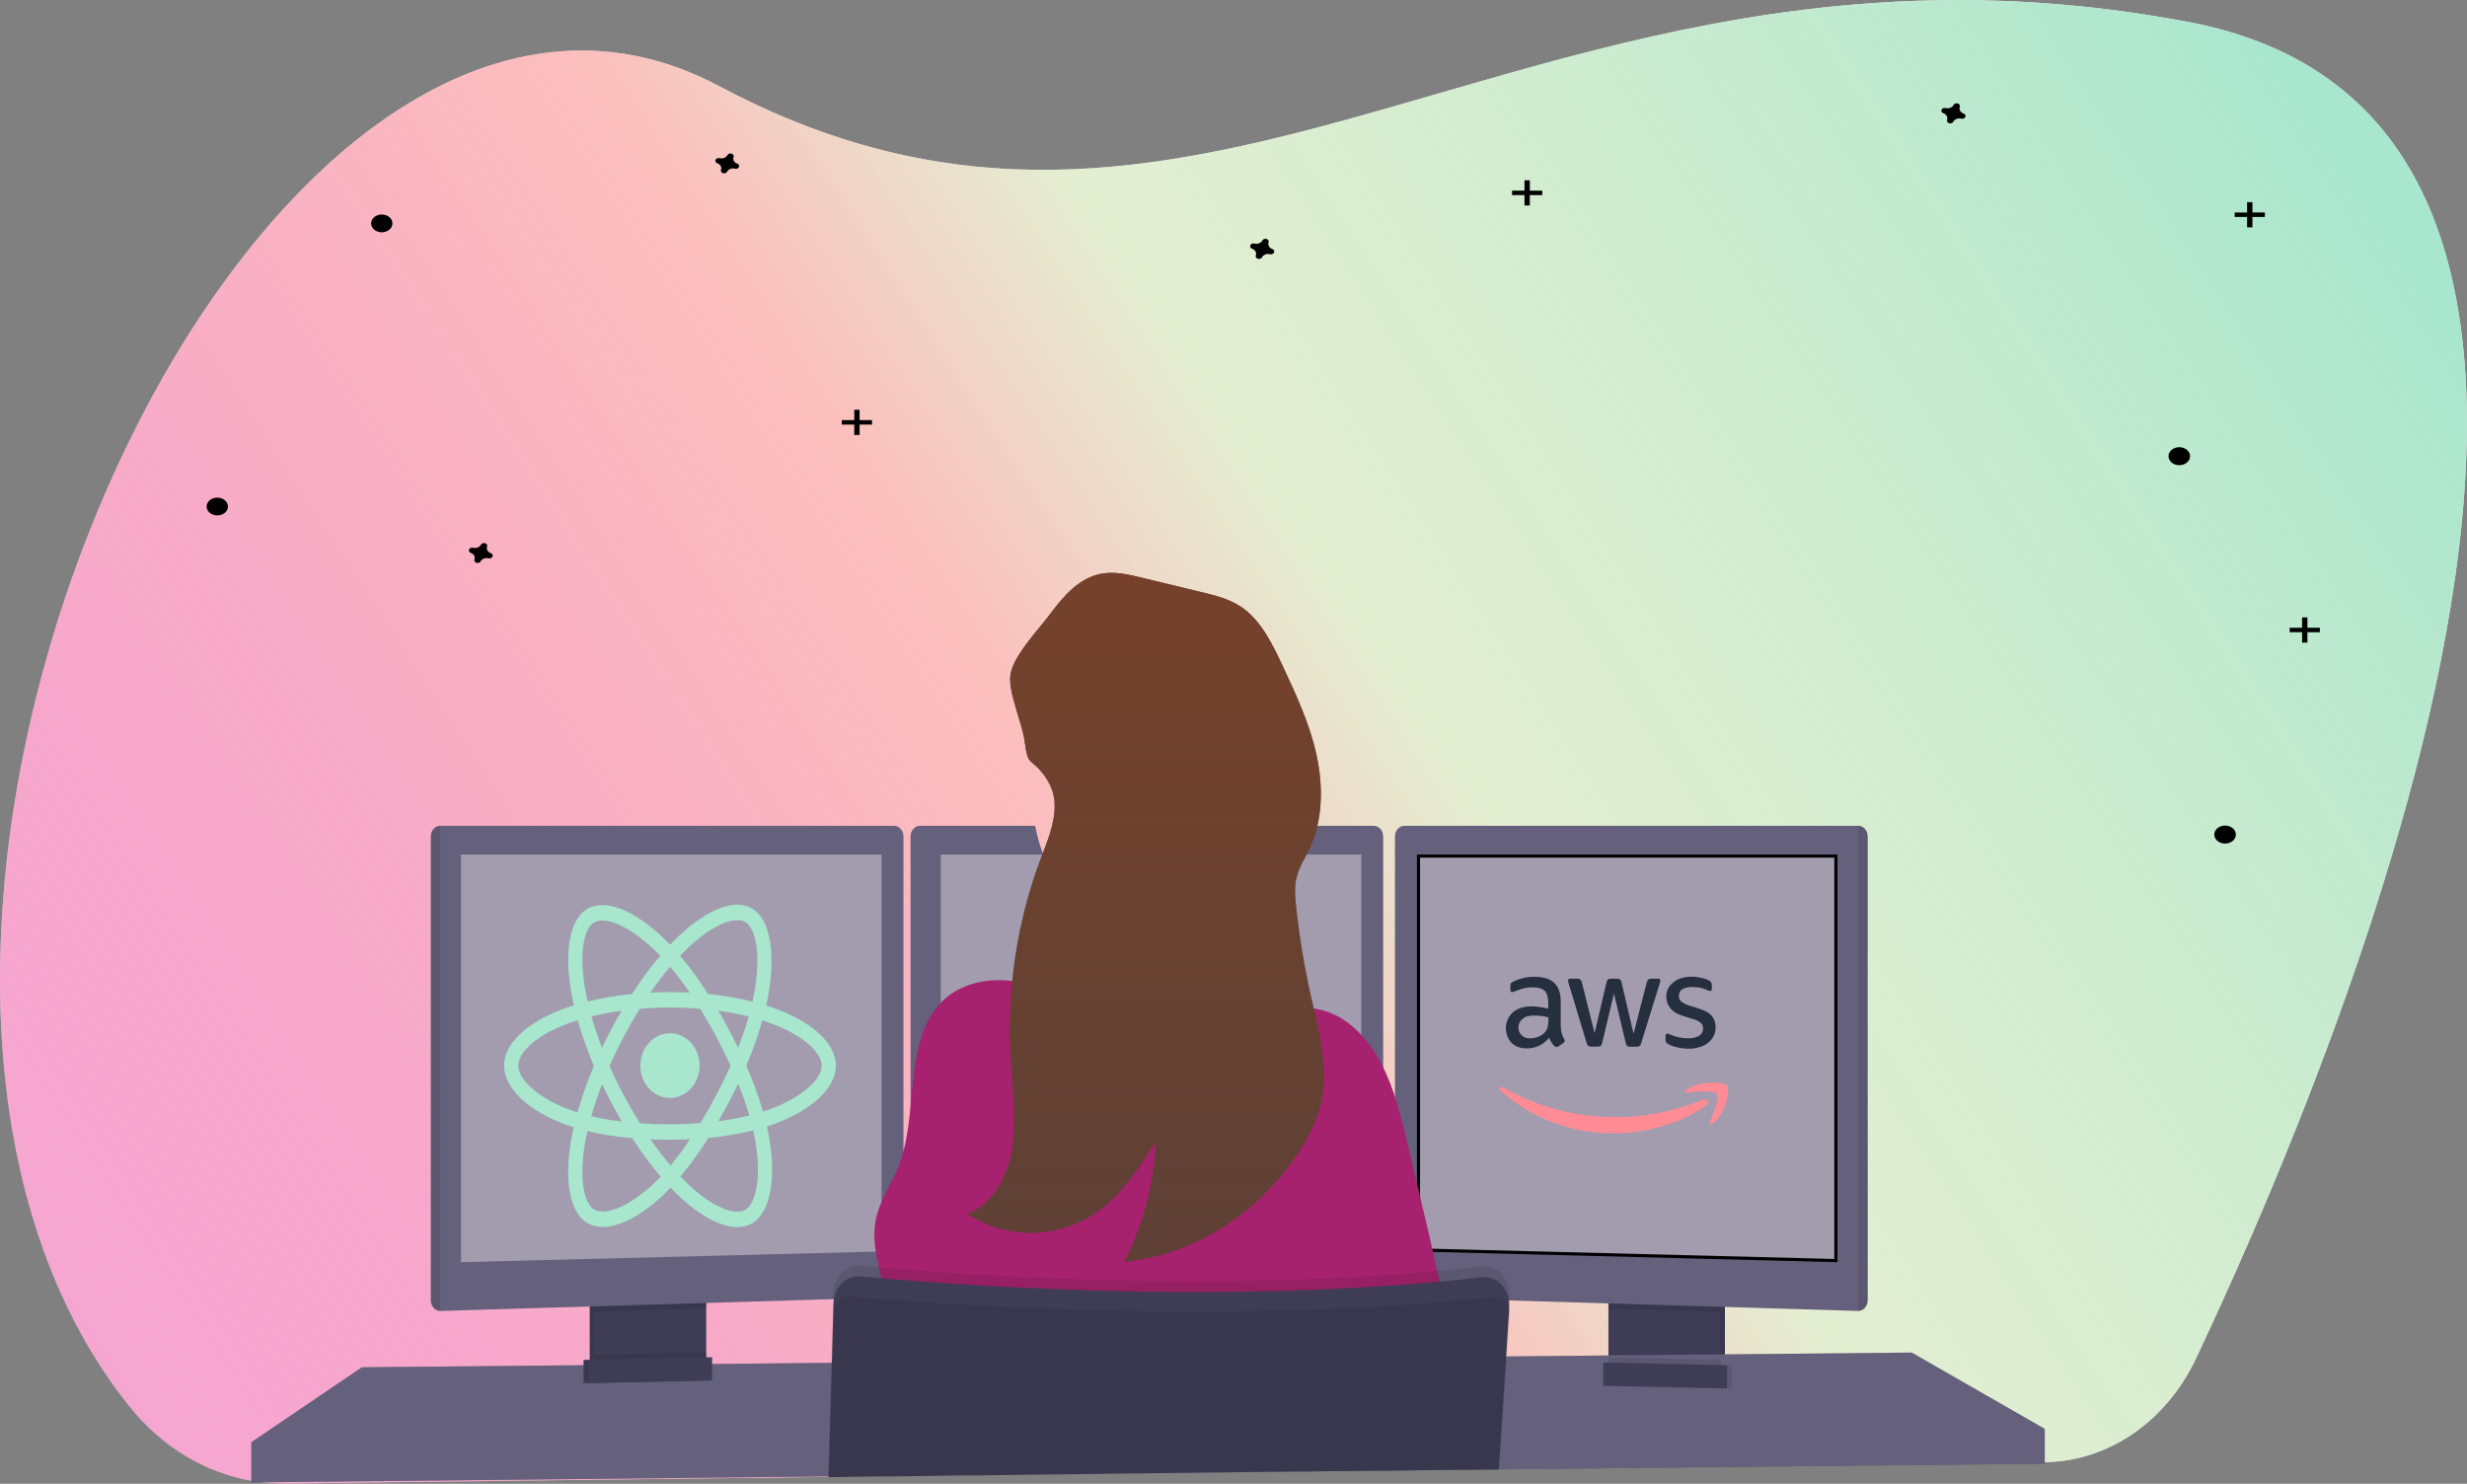<svg width="788" height="474" viewBox="0 0 788 474" fill="none" xmlns="http://www.w3.org/2000/svg">
<rect x="0" y="0" width="788" height="474" fill="#808080" stroke="none"/>
<g id="Frame">
<g clip-path="url(#clip0)">
<g id="Blob">
<path d="M727.583 374.816C726.705 376.955 725.83 379.064 724.957 381.146C723.595 384.379 722.25 387.549 720.923 390.657C720.333 392.034 719.743 393.386 719.168 394.737C712.66 409.765 706.583 423.057 701.422 433.988C696.739 443.893 689.786 452.192 681.291 458.016C672.795 463.839 663.071 466.973 653.135 467.09L538.377 468.501H537.166L527.329 468.621L518.914 468.723L493.109 469.04H492.065L478.928 469.202H478.527L397.557 470.195L325.281 471.05L316.874 471.153L264.659 471.794H264.599L230.735 472.205H230.372L123.294 473.513L91.262 473.907C88.534 473.942 85.808 473.788 83.097 473.445V473.445C82.174 473.325 81.25 473.188 80.335 473.026C65.395 470.419 51.697 462.106 41.522 449.47C27.742 432.338 17.715 412.348 10.98 390.657C10.007 387.527 9.099 384.356 8.256 381.146C-15.059 292.063 13.364 177.132 64.519 100.22C66.663 97.004 68.843 93.868 71.057 90.811L71.11 90.743C86.843 68.915 104.482 50.679 123.272 37.712C156.568 14.695 193.459 8.212 229.744 27.534C260.444 43.888 289.109 51.577 316.897 53.664C319.704 53.87 322.512 54.024 325.304 54.118C389.044 56.384 448.78 30.425 518.929 13.669C521.721 13.002 524.521 12.343 527.344 11.719C577.387 0.463 632.9 -5.473 698.918 7.006C705.776 8.272 712.544 10.102 719.168 12.48C722.079 13.541 724.884 14.681 727.583 15.901C759.093 30.391 776.278 57.163 783.581 90.709C784.272 93.822 784.87 96.99 785.374 100.212C798.322 180.904 760.402 295.364 727.583 374.816Z" fill="#F2F2F2"/>
<path d="M727.583 374.816C726.705 376.955 725.83 379.064 724.957 381.146C723.595 384.379 722.25 387.549 720.923 390.657C720.333 392.034 719.743 393.386 719.168 394.737C712.66 409.765 706.583 423.057 701.422 433.988C696.739 443.893 689.786 452.192 681.291 458.016C672.795 463.839 663.071 466.973 653.135 467.09L538.377 468.501H537.166L527.329 468.621L518.914 468.723L493.109 469.04H492.065L478.928 469.202H478.527L397.557 470.195L325.281 471.05L316.874 471.153L264.659 471.794H264.599L230.735 472.205H230.372L123.294 473.513L91.262 473.907C88.534 473.942 85.808 473.788 83.097 473.445V473.445C82.174 473.325 81.25 473.188 80.335 473.026C65.395 470.419 51.697 462.106 41.522 449.47C27.742 432.338 17.715 412.348 10.98 390.657C10.007 387.527 9.099 384.356 8.256 381.146C-15.059 292.063 13.364 177.132 64.519 100.22C66.663 97.004 68.843 93.868 71.057 90.811L71.11 90.743C86.843 68.915 104.482 50.679 123.272 37.712C156.568 14.695 193.459 8.212 229.744 27.534C260.444 43.888 289.109 51.577 316.897 53.664C319.704 53.87 322.512 54.024 325.304 54.118C389.044 56.384 448.78 30.425 518.929 13.669C521.721 13.002 524.521 12.343 527.344 11.719C577.387 0.463 632.9 -5.473 698.918 7.006C705.776 8.272 712.544 10.102 719.168 12.48C722.079 13.541 724.884 14.681 727.583 15.901C759.093 30.391 776.278 57.163 783.581 90.709C784.272 93.822 784.87 96.99 785.374 100.212C798.322 180.904 760.402 295.364 727.583 374.816Z" fill="url(#paint0_linear)"/>
</g>
<g id="Desk">
<path id="Vector" opacity="0.2" d="M653.128 456.449V467.568L538.165 468.765L536.939 468.791L493.245 469.244L492.201 469.261L478.92 469.39H478.527L397.572 470.237L264.682 471.631H264.569L230.781 471.99L230.417 471.999L80.282 473.555V460.725L115.583 436.776L186.413 436.109L187.927 436.1L188.426 436.092L189.94 436.066L223.947 435.75L225.468 435.741L225.953 435.732L227.466 435.724L238.371 435.621L238.658 435.613L265.56 435.356H265.779L475.697 433.355L480.835 433.312H481.35L485.269 433.269L513.76 433.004L515.274 432.978L516.674 432.961H517.4L526.262 432.884L528.017 432.859L530.371 432.841L537.749 432.764L549.455 432.653L550.969 432.636L553.602 432.619H554.094L610.63 432.072L653.128 456.449Z" fill="black"/>
<path id="Vector_2" d="M224.068 413.69V434.638C224.069 435.63 223.82 436.602 223.351 437.44C222.882 438.279 222.213 438.95 221.42 439.376C220.829 439.7 220.184 439.875 219.528 439.889L193.118 440.522C192.413 440.541 191.713 440.374 191.075 440.035C190.268 439.617 189.584 438.945 189.105 438.101C188.626 437.256 188.372 436.274 188.373 435.271V413.69H224.068Z" fill="#3F3D56"/>
<path id="Vector_3" opacity="0.1" d="M224.068 413.69V434.638C224.069 435.63 223.82 436.602 223.351 437.44C222.882 438.279 222.213 438.95 221.42 439.376C220.829 439.7 220.184 439.875 219.528 439.889L193.118 440.522C192.413 440.541 191.713 440.374 191.075 440.035C190.268 439.617 189.584 438.945 189.105 438.101C188.626 437.256 188.372 436.274 188.373 435.271V413.69H224.068Z" fill="black"/>
<path id="Vector_4" d="M225.582 413.69V434.638C225.582 435.63 225.334 436.602 224.865 437.44C224.396 438.279 223.726 438.95 222.933 439.376C222.343 439.7 221.697 439.875 221.041 439.889L194.631 440.522C193.926 440.541 193.227 440.374 192.588 440.035C191.781 439.617 191.098 438.945 190.619 438.101C190.14 437.256 189.886 436.274 189.887 435.271V413.69H225.582Z" fill="#3F3D56"/>
<path id="Vector_5" d="M550.969 413.682H515.274V440.625H550.969V413.682Z" fill="#3F3D56"/>
<path id="Vector_6" opacity="0.1" d="M550.969 413.682H515.274V440.625H550.969V413.682Z" fill="black"/>
<path id="Vector_7" d="M549.455 413.682H513.76V440.625H549.455V413.682Z" fill="#3F3D56"/>
<path id="Vector_8" opacity="0.1" d="M225.574 413.682V417.933L189.879 419.011V413.682H225.574Z" fill="black"/>
<path id="Vector_9" d="M288.58 267.172V411.039C288.571 411.917 288.263 412.758 287.721 413.387C287.178 414.016 286.443 414.385 285.666 414.417L140.639 418.78H140.601C139.811 418.769 139.056 418.409 138.498 417.778C137.94 417.147 137.622 416.294 137.612 415.401V267.172C137.622 266.279 137.94 265.426 138.498 264.795C139.056 264.164 139.811 263.804 140.601 263.793H285.591C286.38 263.804 287.135 264.164 287.693 264.795C288.252 265.426 288.57 266.279 288.58 267.172V267.172Z" fill="#65617D"/>
<path id="Vector_10" opacity="0.1" d="M140.639 263.793V418.78H140.601C139.811 418.769 139.056 418.409 138.498 417.778C137.94 417.147 137.622 416.294 137.612 415.401V267.172C137.622 266.279 137.94 265.426 138.498 264.795C139.056 264.164 139.811 263.804 140.601 263.793H140.639Z" fill="black"/>
<path id="Vector_11" d="M147.252 272.98H281.572V399.783L147.252 403.204V272.98Z" fill="#A29CAE"/>
<path id="Vector_12" opacity="0.1" d="M549.455 413.682V419.165L513.76 418.087V413.682H549.455Z" fill="black"/>
<path id="Vector_13" d="M596.57 267.172V415.401C596.56 416.301 596.236 417.16 595.67 417.793C595.103 418.425 594.339 418.78 593.543 418.78V418.78L448.485 414.417C447.708 414.385 446.973 414.016 446.43 413.387C445.888 412.758 445.58 411.917 445.571 411.039V267.172C445.581 266.279 445.899 265.426 446.458 264.795C447.016 264.164 447.771 263.804 448.56 263.793H593.55C594.345 263.796 595.107 264.151 595.672 264.783C596.237 265.415 596.56 266.273 596.57 267.172V267.172Z" fill="#65617D"/>
<path id="Vector_14" opacity="0.1" d="M596.57 267.172V415.401C596.56 416.301 596.236 417.16 595.67 417.793C595.103 418.425 594.339 418.78 593.543 418.78V418.78V263.793C594.339 263.793 595.103 264.148 595.67 264.78C596.236 265.413 596.56 266.272 596.57 267.172Z" fill="black"/>
<path id="Vector_15" d="M453.094 399.295V273.48H586.414V402.691L453.094 399.295Z" fill="#A29CAE" stroke="black"/>
<path id="Vector_16" d="M441.818 267.172V411.039C441.809 411.917 441.501 412.758 440.959 413.387C440.416 414.016 439.681 414.385 438.904 414.417L293.877 418.78C293.081 418.78 292.316 418.425 291.75 417.793C291.183 417.16 290.86 416.301 290.85 415.401V267.172C290.86 266.279 291.178 265.426 291.736 264.795C292.295 264.164 293.049 263.804 293.839 263.793H438.829C439.619 263.804 440.373 264.164 440.932 264.795C441.49 265.426 441.808 266.279 441.818 267.172V267.172Z" fill="#65617D"/>
<path id="Vector_17" d="M300.491 272.98H434.811V399.783L300.491 403.204V272.98Z" fill="#A29CAE"/>
<path id="Vector_18" opacity="0.1" d="M653.128 456.449V467.568L538.165 468.765L536.939 468.791L493.245 469.244L492.201 469.261L478.92 469.39H478.527L397.572 470.237L264.682 471.631H264.569L230.781 471.99L230.417 471.999L80.282 473.555V460.725L233.527 459.588H233.891L264.909 459.348H265.053L479.269 457.749H479.488L479.617 457.74H479.972L483.597 457.714H484.702L541.071 457.287L544.4 457.27L545.142 457.261L653.128 456.449Z" fill="black"/>
<path id="Vector_19" d="M653.128 456.449V467.568L538.165 468.765L536.939 468.791L493.245 469.244L492.201 469.261L478.92 469.39H478.527L397.572 470.237L264.682 471.631H264.569L230.781 471.99L230.417 471.999L80.282 473.555V460.725L115.583 436.776L186.413 436.109L187.927 436.1L188.426 436.092L189.94 436.066L223.947 435.75L225.468 435.741L225.953 435.732L227.466 435.724L238.371 435.621L238.658 435.613L265.56 435.356H265.779L475.697 433.355L480.835 433.312H481.35L485.269 433.269L513.76 433.004L515.274 432.978L516.674 432.961H517.4L526.262 432.884L528.017 432.859L530.371 432.841L537.749 432.764L549.455 432.653L550.969 432.636L553.602 432.619H554.094L610.63 432.072L653.128 456.449Z" fill="#65617D"/>
</g>
<g id="Person">
<path id="Vector_20" d="M368.725 298.922C390.178 298.922 407.568 279.265 407.568 255.018C407.568 230.77 390.178 211.113 368.725 211.113C347.273 211.113 329.882 230.77 329.882 255.018C329.882 279.265 347.273 298.922 368.725 298.922Z" fill="#FBBEBE"/>
<path id="Vector_21" d="M407.576 322.597C407.576 322.597 332.281 332.861 339.47 322.597C342.073 318.885 342.792 307.886 342.648 295.355C342.603 291.549 342.482 287.606 342.308 283.68C341.475 264.862 339.47 246.473 339.47 246.473C339.47 246.473 405.306 211.404 397.738 239.202C394.711 250.433 395.703 266.205 398.003 281.011C398.677 285.331 399.456 289.565 400.273 293.585C402.268 303.39 404.705 313.074 407.576 322.597V322.597Z" fill="#FBBEBE"/>
<path id="Vector_22" d="M383.005 319.116C391.715 317.294 400.939 313.984 409.135 317.799C411.291 318.8 413.274 320.262 415.484 321.101C417.693 321.939 420.115 322.144 422.415 322.734C430.497 324.804 437.051 331.758 441.258 339.841C445.465 347.924 447.645 357.067 449.779 366.117L455 388.21C459.541 407.412 464.081 426.777 465.133 446.629C401.92 450.719 338.564 451.127 275.314 447.852C279.431 439.008 283.638 429.625 283.29 419.626C282.942 409.628 277.849 399.766 279.688 389.912C280.861 383.634 284.66 378.459 286.983 372.617C293.604 355.921 288.451 333.452 300.09 320.741C305.326 315.028 312.954 312.864 320.241 313.137C329.534 313.488 339.046 316.764 348.24 318.364C360.015 320.382 371.139 321.58 383.005 319.116Z" fill="#A7226E"/>
</g>
<g id="LowerDesk">
<path id="Vector_23" opacity="0.1" d="M482.061 414.204L481.985 415.427V415.512L481.857 417.48L480.85 433.312L479.632 452.386L479.284 457.757L478.527 469.253V469.398L397.557 470.254L264.682 471.879V472.597H264.576V471.879V471.639L264.917 459.357L265.567 435.356L266.127 415.008L266.18 412.981C266.214 411.757 266.467 410.554 266.925 409.445C267.383 408.336 268.037 407.344 268.846 406.53C269.654 405.716 270.602 405.096 271.629 404.71C272.657 404.323 273.743 404.178 274.822 404.282C278.394 404.624 283.033 405.043 288.58 405.488L290.85 405.676C322.882 408.191 382.082 411.441 441.818 407.387C443.074 407.31 444.338 407.224 445.602 407.122C454.864 406.463 464.119 405.616 473.283 404.556C474.441 404.418 475.612 404.57 476.713 404.999C477.814 405.429 478.819 406.126 479.656 407.042C480.493 407.958 481.142 409.07 481.557 410.3C481.973 411.53 482.145 412.848 482.061 414.161V414.204Z" fill="black"/>
<path id="Vector_24" d="M264.659 472.597V471.879L397.557 470.245L478.527 469.39H478.754V469.244L479.511 457.749L479.836 452.617L481.077 433.278L482.053 417.967V417.591C482.098 416.885 482.071 416.176 481.97 415.478C481.974 415.45 481.974 415.421 481.97 415.393C481.762 413.949 481.242 412.586 480.457 411.424C479.623 410.216 478.532 409.268 477.284 408.67C476.037 408.071 474.676 407.841 473.328 408.002C464.164 409.063 454.909 409.91 445.647 410.568C444.383 410.671 443.119 410.757 441.863 410.834C382.127 414.845 322.928 411.595 290.895 409.123L288.625 408.935C283.078 408.49 278.439 408.079 274.868 407.729C272.903 407.541 270.946 408.183 269.375 409.531C267.805 410.878 266.731 412.835 266.362 415.025C266.286 415.488 266.24 415.957 266.226 416.428L265.711 435.382L265.008 459.391L264.675 471.674V471.913V472.631L264.659 472.597Z" fill="#3F3D56"/>
<path id="Vector_25" opacity="0.1" d="M482.288 420.2L481.357 433.312L479.972 452.856L479.624 457.749L478.868 468.705L478.822 469.253V469.398L478.709 470.664L478.792 469.398H478.572L397.602 470.254L264.682 471.879V471.639L265.053 459.357L265.81 435.356L266.294 419.404C266.318 418.497 266.542 417.61 266.947 416.826C267.351 416.042 267.923 415.384 268.61 414.914C269.466 414.32 270.468 414.05 271.47 414.144C273.059 414.289 275.011 414.46 277.289 414.648C280.99 414.956 285.553 415.316 290.865 415.692C300.703 416.393 313.045 417.146 327.188 417.762C366.538 419.473 419.661 420.046 470.12 415.05C472.39 414.828 474.736 414.58 477.029 414.332C477.936 414.23 478.851 414.426 479.662 414.896C479.892 415.026 480.11 415.181 480.313 415.358C480.972 415.898 481.493 416.623 481.826 417.462C481.904 417.629 481.967 417.804 482.016 417.984C482.243 418.693 482.336 419.448 482.288 420.2V420.2Z" fill="black"/>
<path id="Vector_26" opacity="0.1" d="M225.582 431.909V434.638C225.582 435.63 225.334 436.602 224.865 437.44C224.396 438.279 223.726 438.95 222.933 439.376L192.588 440.035C191.781 439.617 191.098 438.945 190.619 438.101C190.14 437.256 189.886 436.274 189.887 435.271V432.705L225.582 431.909Z" fill="black"/>
<path id="Vector_27" d="M225.953 440.984L186.413 441.84V434.424L225.953 433.568V440.984Z" fill="#3F3D56"/>
<path id="Vector_28" opacity="0.1" d="M225.953 440.984L186.413 441.84V434.424L225.953 433.568V440.984Z" fill="black"/>
<path id="Vector_29" d="M227.466 440.984L187.927 441.84V434.424L227.466 433.568V440.984Z" fill="#3F3D56"/>
<path id="Vector_30" opacity="0.1" d="M513.987 433.62V436.348C513.987 437.34 514.236 438.312 514.704 439.151C515.173 439.99 515.843 440.661 516.636 441.087L546.981 441.745C547.788 441.327 548.471 440.656 548.95 439.811C549.429 438.967 549.683 437.984 549.682 436.981V434.415L513.987 433.62Z" fill="black"/>
<path id="Vector_31" opacity="0.1" d="M513.609 442.695L553.148 443.55V436.134L513.609 435.279V442.695Z" fill="black"/>
<path id="Vector_32" d="M512.096 442.695L551.635 443.55V436.134L512.096 435.279V442.695Z" fill="#3F3D56"/>
</g>
<g id="Frame 1">
<g id="Hair">
<path d="M336.878 257.208C336.939 263.195 334.487 268.84 332.406 274.374C324.829 294.533 321.547 316.422 322.825 338.276C323.378 347.685 324.778 357.094 323.378 366.417C321.978 375.74 316.999 385.037 309 387.715C322.266 396.653 340.223 395.712 352.709 385.439C359.36 379.965 364.317 372.327 369.168 364.817C368.592 378.308 365.136 391.44 359.096 403.093C370.014 402.001 380.607 398.328 390.19 392.314C399.773 386.299 408.131 378.077 414.723 368.179C417.985 363.209 420.822 357.752 422.078 351.731C424.417 340.611 421.155 329.056 418.666 317.945C416.585 308.657 415.026 299.229 413.997 289.719C413.671 286.674 413.406 283.543 414.072 280.567C414.829 277.086 416.849 274.143 418.34 270.97C422.578 261.955 422.676 251.041 420.504 241.136C418.333 231.231 414.08 222.096 409.865 213.073C406.49 205.836 402.827 198.267 396.652 194.016C392.793 191.364 388.328 190.261 383.879 189.192L364.68 184.547C360.48 183.529 356.16 182.512 351.914 183.256C344.748 184.522 339.701 190.372 335.266 196.377C331.793 201.047 323.302 209.814 322.704 215.929C322.16 221.566 326.564 231.009 327.313 236.953C328.297 244.651 328.993 242.085 332.837 246.807C335.266 249.732 336.833 253.111 336.878 257.208Z" fill="#563D3D"/>
<path d="M336.878 257.208C336.939 263.195 334.487 268.84 332.406 274.374C324.829 294.533 321.547 316.422 322.825 338.276C323.378 347.685 324.778 357.094 323.378 366.417C321.978 375.74 316.999 385.037 309 387.715C322.266 396.653 340.223 395.712 352.709 385.439C359.36 379.965 364.317 372.327 369.168 364.817C368.592 378.308 365.136 391.44 359.096 403.093C370.014 402.001 380.607 398.328 390.19 392.314C399.773 386.299 408.131 378.077 414.723 368.179C417.985 363.209 420.822 357.752 422.078 351.731C424.417 340.611 421.155 329.056 418.666 317.945C416.585 308.657 415.026 299.229 413.997 289.719C413.671 286.674 413.406 283.543 414.072 280.567C414.829 277.086 416.849 274.143 418.34 270.97C422.578 261.955 422.676 251.041 420.504 241.136C418.333 231.231 414.08 222.096 409.865 213.073C406.49 205.836 402.827 198.267 396.652 194.016C392.793 191.364 388.328 190.261 383.879 189.192L364.68 184.547C360.48 183.529 356.16 182.512 351.914 183.256C344.748 184.522 339.701 190.372 335.266 196.377C331.793 201.047 323.302 209.814 322.704 215.929C322.16 221.566 326.564 231.009 327.313 236.953C328.297 244.651 328.993 242.085 332.837 246.807C335.266 249.732 336.833 253.111 336.878 257.208Z" fill="url(#paint1_linear)"/>
</g>
</g>
<g id="React_screen">
<path id="Vector_33" d="M248.148 322.384C247.02 321.961 245.883 321.57 244.737 321.21C244.926 320.367 245.102 319.519 245.264 318.667C247.846 304.974 246.158 293.942 240.391 290.311C234.862 286.828 225.819 290.46 216.684 299.139C215.783 299.998 214.904 300.88 214.045 301.784C213.469 301.182 212.883 300.591 212.288 300.013C202.718 290.73 193.131 286.82 187.363 290.462C181.839 293.955 180.2 304.325 182.528 317.304C182.755 318.589 183.016 319.867 183.311 321.137C181.955 321.558 180.643 322.007 179.388 322.486C168.167 326.75 161 333.456 161 340.403C161 347.577 168.694 354.773 180.382 359.136C181.33 359.487 182.286 359.814 183.248 360.116C182.936 361.482 182.659 362.859 182.415 364.247C180.198 377 181.931 387.127 187.44 390.597C193.131 394.185 202.683 390.497 211.981 381.618C212.717 380.916 213.453 380.171 214.199 379.392C215.129 380.372 216.083 381.323 217.062 382.246C226.071 390.713 234.971 394.133 240.473 390.651C246.158 387.058 248.005 376.179 245.607 362.945C245.425 361.934 245.213 360.903 244.971 359.851C245.643 359.635 246.3 359.411 246.942 359.179C259.093 354.782 267 347.674 267 340.403C267 333.43 259.601 326.689 248.153 322.384H248.148Z" fill="#A8E6CE"/>
<path id="Vector_34" d="M245.513 354.484C244.933 354.695 244.34 354.896 243.732 355.093C242.251 350.077 240.458 345.177 238.365 340.427C240.378 335.741 242.102 330.913 243.524 325.975C244.607 326.318 245.662 326.679 246.675 327.061C256.483 330.748 262.467 336.2 262.467 340.403C262.467 344.874 256.004 350.688 245.513 354.484ZM241.16 363.906C242.221 369.758 242.371 375.048 241.672 379.182C241.041 382.898 239.772 385.376 238.203 386.369C234.862 388.479 227.719 385.735 220.015 378.494C219.131 377.664 218.243 376.779 217.349 375.84C220.561 371.956 223.529 367.84 226.233 363.519C231.064 363.072 235.86 362.263 240.589 361.097C240.805 362.051 240.997 362.983 241.164 363.892L241.16 363.906ZM197.136 386.007C193.872 387.267 191.272 387.302 189.701 386.313C186.359 384.206 184.968 376.067 186.865 365.169C187.093 363.882 187.35 362.601 187.638 361.326C192.347 362.431 197.119 363.186 201.922 363.586C204.705 367.892 207.745 371.993 211.021 375.862C210.363 376.559 209.69 377.236 209.002 377.895C204.89 381.821 200.767 384.601 197.136 386.007V386.007ZM181.847 354.456C176.678 352.526 172.41 350.019 169.484 347.284C166.855 344.825 165.528 342.383 165.528 340.403C165.528 336.187 171.283 330.809 180.879 327.156C182.084 326.698 183.3 326.28 184.527 325.903C185.952 330.895 187.678 335.779 189.693 340.522C187.653 345.334 185.906 350.287 184.464 355.35C183.584 355.076 182.711 354.778 181.847 354.456ZM186.973 316.354C184.98 305.234 186.302 296.846 189.632 294.745C193.177 292.509 201.018 295.698 209.283 303.714C209.812 304.227 210.342 304.763 210.873 305.316C207.62 309.162 204.604 313.24 201.845 317.522C197.088 317.988 192.363 318.79 187.701 319.923C187.429 318.741 187.186 317.551 186.973 316.355V316.354ZM232.701 328.684C231.665 326.729 230.591 324.799 229.479 322.894C232.861 323.362 236.1 323.98 239.143 324.74C238.166 328.123 237.034 331.45 235.75 334.708C234.771 332.678 233.755 330.67 232.701 328.684ZM214.049 308.85C216.253 311.475 218.335 314.219 220.286 317.073C216.112 316.858 211.936 316.858 207.758 317.073C209.817 314.107 211.927 311.35 214.049 308.852V308.85ZM195.287 328.717C194.247 330.688 193.249 332.684 192.294 334.705C190.976 331.29 189.848 327.931 188.927 324.688C191.951 323.943 195.176 323.345 198.536 322.885C197.408 324.802 196.324 326.746 195.284 328.717H195.287ZM198.632 358.271C195.352 357.883 192.093 357.31 188.867 356.556C189.804 353.257 190.957 349.825 192.304 346.336C193.263 348.359 194.264 350.356 195.308 352.327C196.37 354.338 197.477 356.319 198.628 358.271H198.632ZM214.177 372.304C212.027 369.782 209.887 366.988 207.799 363.968C209.829 364.056 211.896 364.1 214.001 364.1C216.161 364.1 218.294 364.048 220.398 363.944C218.456 366.845 216.378 369.636 214.173 372.304H214.177ZM235.785 346.159C237.135 349.483 238.326 352.882 239.353 356.341C236.087 357.144 232.785 357.759 229.46 358.184C230.58 356.243 231.665 354.279 232.714 352.292C233.781 350.272 234.804 348.228 235.785 346.159ZM228.792 349.822C227.186 352.867 225.491 355.853 223.707 358.782C220.562 359.028 217.313 359.154 214.001 359.154C210.689 359.154 207.494 359.043 204.404 358.823C202.574 355.904 200.846 352.913 199.22 349.849C197.594 346.786 196.087 343.676 194.699 340.52C196.094 337.35 197.597 334.239 199.207 331.187C200.814 328.137 202.527 325.157 204.346 322.246C207.499 321.985 210.73 321.849 213.997 321.849C217.265 321.849 220.516 321.987 223.666 322.248C225.464 325.15 227.17 328.119 228.783 331.154C230.397 334.189 231.92 337.286 233.352 340.444C231.937 343.626 230.418 346.749 228.797 349.814L228.792 349.822ZM238.133 294.596C241.682 296.831 243.062 305.847 240.833 317.671C240.686 318.439 240.527 319.206 240.355 319.971C235.686 318.815 230.952 317.998 226.184 317.525C223.451 313.24 220.458 309.159 217.224 305.313C218.02 304.476 218.833 303.661 219.662 302.87C227.487 295.432 234.8 292.496 238.133 294.596Z" fill="#A29CAE"/>
<path id="Vector_35" d="M213.997 330.064C215.87 330.064 217.7 330.671 219.256 331.807C220.813 332.943 222.026 334.557 222.743 336.446C223.459 338.336 223.647 340.414 223.282 342.42C222.916 344.425 222.015 346.268 220.691 347.714C219.367 349.16 217.68 350.144 215.844 350.543C214.008 350.942 212.105 350.737 210.375 349.955C208.645 349.172 207.167 347.847 206.127 346.147C205.087 344.447 204.531 342.448 204.531 340.403C204.531 339.045 204.776 337.701 205.252 336.446C205.727 335.192 206.424 334.052 207.303 333.092C208.183 332.132 209.226 331.37 210.375 330.851C211.523 330.331 212.754 330.064 213.997 330.064" fill="#A8E6CE"/>
</g>
<g id="Stars">
<path id="Vector_36" d="M627.166 36.262C626.691 36.09 626.309 35.777 626.092 35.385C625.875 34.992 625.837 34.547 625.987 34.133C626.01 34.069 626.024 34.004 626.029 33.938V33.938C626.042 33.748 625.981 33.56 625.857 33.401C625.732 33.242 625.549 33.12 625.336 33.055C625.122 32.989 624.889 32.982 624.67 33.036C624.452 33.089 624.26 33.2 624.122 33.351V33.351C624.075 33.405 624.036 33.464 624.005 33.526C623.798 33.922 623.424 34.241 622.954 34.422C622.484 34.604 621.95 34.635 621.454 34.51C621.378 34.491 621.3 34.479 621.22 34.475V34.475C620.993 34.464 620.768 34.515 620.577 34.619C620.387 34.723 620.241 34.876 620.163 35.054C620.084 35.232 620.076 35.427 620.14 35.609C620.204 35.792 620.336 35.952 620.518 36.067V36.067C620.583 36.106 620.653 36.139 620.727 36.165C621.202 36.334 621.587 36.642 621.809 37.032C622.031 37.422 622.074 37.866 621.931 38.28C621.908 38.344 621.894 38.409 621.889 38.476V38.476C621.876 38.665 621.937 38.854 622.061 39.013C622.186 39.172 622.369 39.293 622.582 39.358C622.796 39.424 623.029 39.431 623.248 39.377C623.466 39.324 623.658 39.214 623.796 39.062V39.062C623.843 39.008 623.882 38.949 623.913 38.888C624.12 38.491 624.494 38.172 624.964 37.991C625.434 37.809 625.968 37.778 626.464 37.903C626.54 37.922 626.618 37.934 626.698 37.938V37.938C626.925 37.949 627.151 37.899 627.341 37.794C627.531 37.69 627.677 37.538 627.755 37.359C627.834 37.181 627.842 36.986 627.778 36.804C627.714 36.621 627.582 36.461 627.4 36.346C627.327 36.31 627.248 36.282 627.166 36.262V36.262Z" fill="black"/>
<path id="Vector_37" d="M406.389 79.549C405.915 79.376 405.532 79.064 405.315 78.672C405.098 78.279 405.06 77.834 405.21 77.42C405.233 77.356 405.247 77.291 405.252 77.224C405.265 77.035 405.205 76.847 405.08 76.688C404.955 76.529 404.772 76.407 404.559 76.342C404.345 76.276 404.112 76.269 403.893 76.323C403.675 76.376 403.483 76.487 403.345 76.638V76.638C403.298 76.692 403.259 76.751 403.228 76.812C403.021 77.209 402.647 77.528 402.177 77.709C401.707 77.891 401.173 77.922 400.678 77.797C400.601 77.778 400.523 77.766 400.443 77.762V77.762C400.216 77.751 399.991 77.802 399.8 77.906C399.61 78.01 399.465 78.162 399.386 78.341C399.307 78.519 399.299 78.714 399.363 78.896C399.427 79.079 399.559 79.239 399.741 79.354V79.354C399.806 79.393 399.876 79.426 399.95 79.452C400.425 79.625 400.807 79.937 401.024 80.329C401.241 80.722 401.279 81.167 401.129 81.581C401.106 81.645 401.092 81.71 401.087 81.776V81.776C401.074 81.966 401.135 82.154 401.259 82.314C401.384 82.472 401.567 82.594 401.78 82.659C401.994 82.725 402.227 82.732 402.446 82.678C402.664 82.625 402.857 82.514 402.994 82.363V82.363C403.041 82.309 403.081 82.25 403.111 82.189C403.318 81.792 403.692 81.473 404.162 81.292C404.632 81.11 405.166 81.079 405.662 81.204C405.738 81.223 405.816 81.235 405.896 81.239C406.123 81.25 406.349 81.2 406.539 81.095C406.729 80.991 406.875 80.839 406.953 80.66C407.032 80.482 407.04 80.287 406.976 80.105C406.912 79.922 406.78 79.762 406.598 79.647V79.647C406.534 79.608 406.463 79.575 406.389 79.549Z" fill="black"/>
<path id="Vector_38" d="M696.1 148.606C698.003 148.606 699.546 147.318 699.546 145.729C699.546 144.141 698.003 142.853 696.1 142.853C694.197 142.853 692.655 144.141 692.655 145.729C692.655 147.318 694.197 148.606 696.1 148.606Z" fill="black"/>
<path id="Vector_39" d="M719.466 64.573H717.76V72.624H719.466V64.573Z" fill="black"/>
<path id="Vector_40" d="M723.438 69.307V67.883H713.796V69.307H723.438Z" fill="black"/>
<path id="Vector_41" d="M274.567 130.9H272.861V138.95H274.567V130.9Z" fill="black"/>
<path id="Vector_42" d="M278.539 135.634V134.21H268.897V135.634H278.539Z" fill="black"/>
<path id="Vector_43" d="M488.654 57.592H486.948V65.642H488.654V57.592Z" fill="black"/>
<path id="Vector_44" d="M492.626 62.325V60.901H482.984V62.325H492.626Z" fill="black"/>
<path id="Vector_45" d="M737.028 197.227H735.322V205.277H737.028V197.227Z" fill="black"/>
<path id="Vector_46" d="M741 201.961V200.536H731.358V201.961H741Z" fill="black"/>
<path id="Vector_47" d="M235.471 52.279C235.004 52.109 234.628 51.802 234.414 51.416C234.199 51.03 234.162 50.592 234.309 50.184C234.332 50.12 234.346 50.055 234.351 49.989V49.989C234.373 49.799 234.322 49.609 234.203 49.447C234.084 49.284 233.905 49.159 233.693 49.089C233.481 49.019 233.247 49.01 233.028 49.061C232.808 49.113 232.615 49.222 232.477 49.374C232.43 49.428 232.391 49.487 232.36 49.549C232.157 49.939 231.789 50.253 231.327 50.432C230.864 50.611 230.339 50.642 229.851 50.519C229.775 50.5 229.697 50.488 229.617 50.484V50.484C229.392 50.472 229.168 50.52 228.979 50.623C228.789 50.725 228.645 50.876 228.567 51.053C228.488 51.23 228.481 51.423 228.545 51.604C228.61 51.784 228.742 51.943 228.923 52.055C228.988 52.095 229.058 52.127 229.132 52.153C229.599 52.323 229.976 52.63 230.19 53.016C230.404 53.402 230.441 53.84 230.295 54.248C230.272 54.311 230.258 54.377 230.253 54.443V54.443C230.238 54.631 230.296 54.818 230.419 54.976C230.542 55.134 230.722 55.255 230.934 55.32C231.146 55.385 231.377 55.392 231.594 55.338C231.81 55.284 232 55.174 232.135 55.022V55.022C232.182 54.968 232.221 54.91 232.252 54.848C232.455 54.458 232.823 54.144 233.285 53.965C233.748 53.786 234.272 53.755 234.76 53.877C234.837 53.897 234.915 53.908 234.995 53.912V53.912C235.22 53.925 235.444 53.876 235.633 53.774C235.823 53.671 235.967 53.52 236.045 53.344C236.123 53.167 236.131 52.974 236.067 52.793C236.002 52.612 235.87 52.454 235.689 52.341V52.341C235.619 52.314 235.546 52.292 235.471 52.279V52.279Z" fill="black"/>
<path id="Vector_48" d="M156.744 176.708C156.277 176.538 155.901 176.231 155.687 175.845C155.472 175.459 155.435 175.02 155.582 174.613C155.605 174.549 155.619 174.484 155.624 174.418C155.639 174.23 155.581 174.042 155.458 173.884C155.335 173.726 155.154 173.605 154.942 173.54C154.731 173.475 154.499 173.469 154.283 173.522C154.067 173.576 153.877 173.687 153.742 173.838V173.838C153.695 173.892 153.656 173.951 153.625 174.013C153.421 174.403 153.054 174.717 152.591 174.896C152.129 175.074 151.604 175.106 151.116 174.983C151.04 174.964 150.961 174.952 150.882 174.948V174.948C150.657 174.936 150.433 174.984 150.243 175.087C150.054 175.189 149.909 175.34 149.831 175.517C149.753 175.694 149.746 175.887 149.81 176.067C149.874 176.248 150.007 176.407 150.188 176.519C150.253 176.558 150.323 176.591 150.397 176.617C150.864 176.787 151.24 177.094 151.455 177.48C151.669 177.866 151.706 178.304 151.559 178.711C151.536 178.775 151.522 178.84 151.518 178.907V178.907C151.502 179.095 151.561 179.282 151.683 179.44C151.806 179.598 151.987 179.719 152.199 179.784C152.411 179.849 152.642 179.856 152.858 179.802C153.075 179.748 153.264 179.637 153.399 179.486C153.446 179.432 153.486 179.374 153.516 179.312C153.72 178.922 154.088 178.608 154.55 178.429C155.012 178.25 155.537 178.219 156.025 178.341C156.101 178.361 156.18 178.372 156.259 178.376V178.376C156.484 178.389 156.709 178.34 156.898 178.238C157.087 178.135 157.232 177.984 157.31 177.807C157.388 177.631 157.396 177.437 157.331 177.257C157.267 177.076 157.134 176.918 156.953 176.805V176.805C156.889 176.766 156.818 176.733 156.744 176.708V176.708Z" fill="black"/>
<path id="Vector_49" d="M69.404 164.65C71.283 164.65 72.807 163.378 72.807 161.808C72.807 160.239 71.283 158.967 69.404 158.967C67.524 158.967 66 160.239 66 161.808C66 163.378 67.524 164.65 69.404 164.65Z" fill="black"/>
<path id="Vector_50" d="M121.947 74.208C123.827 74.208 125.351 72.936 125.351 71.367C125.351 69.797 123.827 68.525 121.947 68.525C120.067 68.525 118.543 69.797 118.543 71.367C118.543 72.936 120.067 74.208 121.947 74.208Z" fill="black"/>
<path id="Vector_51" d="M710.727 269.474C712.63 269.474 714.172 268.186 714.172 266.598C714.172 265.009 712.63 263.721 710.727 263.721C708.824 263.721 707.281 265.009 707.281 266.598C707.281 268.186 708.824 269.474 710.727 269.474Z" fill="black"/>
</g>
<path id="aws" d="M498.564 327.98C498.546 328.715 498.637 329.449 498.833 330.157C499.049 330.763 499.308 331.352 499.61 331.919C499.719 332.086 499.779 332.281 499.782 332.481C499.768 332.631 499.718 332.776 499.638 332.904C499.558 333.032 499.449 333.139 499.321 333.217L497.798 334.238C497.612 334.373 497.392 334.449 497.163 334.458C496.886 334.44 496.625 334.318 496.433 334.116C496.106 333.762 495.813 333.377 495.56 332.966C495.316 332.553 495.052 332.088 494.808 331.521C493.952 332.594 492.862 333.457 491.624 334.042C490.385 334.627 489.03 334.92 487.662 334.897C485.632 334.897 483.993 334.31 482.8 333.135C481.574 331.788 480.929 330.006 481.006 328.181C481.083 326.356 481.876 324.636 483.211 323.398C484.693 322.126 486.662 321.487 489.165 321.487C490.027 321.494 490.889 321.559 491.743 321.682C492.641 321.804 493.565 321.998 494.539 322.218V320.43C494.539 318.57 494.149 317.273 493.397 316.517C492.646 315.761 491.306 315.393 489.434 315.393C488.549 315.392 487.668 315.499 486.809 315.71C485.916 315.924 485.039 316.202 484.185 316.542C483.908 316.666 483.624 316.772 483.333 316.859C483.206 316.9 483.075 316.924 482.942 316.931C482.602 316.931 482.434 316.685 482.434 316.174V314.974C482.408 314.677 482.468 314.379 482.607 314.116C482.791 313.894 483.024 313.719 483.287 313.605C484.256 313.12 485.278 312.749 486.332 312.501C487.571 312.181 488.845 312.025 490.124 312.036C493.017 312.036 495.133 312.695 496.494 314.019C497.854 315.342 498.524 317.344 498.524 320.037V327.98H498.564ZM488.698 331.7C489.55 331.69 490.395 331.542 491.2 331.26C492.092 330.949 492.888 330.408 493.509 329.692C493.902 329.24 494.185 328.704 494.336 328.123C494.504 327.426 494.586 326.711 494.58 325.993V324.971C493.842 324.792 493.095 324.653 492.342 324.558C491.584 324.46 490.821 324.411 490.058 324.41C488.429 324.41 487.236 324.726 486.434 325.39C485.826 325.835 485.377 326.467 485.156 327.19C484.935 327.913 484.954 328.689 485.208 329.401C485.463 330.113 485.94 330.722 486.569 331.138C487.197 331.553 487.942 331.752 488.693 331.705L488.698 331.7ZM508.218 334.341C507.891 334.374 507.562 334.287 507.294 334.095C507.04 333.83 506.865 333.5 506.787 333.14L501.077 314.238C500.966 313.921 500.893 313.592 500.858 313.257C500.846 313.176 500.853 313.094 500.877 313.015C500.902 312.937 500.944 312.866 501.001 312.807C501.057 312.747 501.126 312.702 501.203 312.674C501.279 312.646 501.361 312.636 501.442 312.644H503.822C504.158 312.603 504.497 312.691 504.772 312.89C505.025 313.155 505.2 313.486 505.279 313.845L509.34 330.044L513.131 313.845C513.181 313.485 513.342 313.151 513.593 312.89C513.885 312.709 514.225 312.624 514.567 312.644H516.511C516.855 312.608 517.2 312.695 517.486 312.89C517.74 313.148 517.902 313.484 517.948 313.845L521.79 330.238L525.997 313.845C526.08 313.487 526.255 313.158 526.505 312.89C526.787 312.709 527.12 312.623 527.454 312.644H529.712C529.795 312.632 529.88 312.64 529.959 312.667C530.038 312.693 530.11 312.738 530.169 312.797C530.229 312.857 530.273 312.93 530.299 313.009C530.326 313.089 530.333 313.174 530.322 313.257C530.315 313.39 530.298 313.521 530.271 313.651C530.232 313.86 530.174 314.065 530.098 314.264L524.241 333.166C524.169 333.527 523.992 333.86 523.734 334.121C523.459 334.298 523.136 334.384 522.81 334.366H520.719C520.375 334.403 520.03 334.316 519.744 334.121C519.49 333.852 519.328 333.508 519.282 333.14L515.516 317.36L511.771 333.115C511.714 333.48 511.554 333.82 511.309 334.095C511.021 334.286 510.677 334.372 510.334 334.341H508.218ZM539.452 335C538.191 335.002 536.934 334.854 535.707 334.56C534.735 334.361 533.794 334.031 532.91 333.579C532.598 333.431 532.337 333.193 532.159 332.895C532.064 332.679 532.014 332.446 532.012 332.21V330.964C532.012 330.453 532.205 330.208 532.57 330.208C532.718 330.208 532.866 330.232 533.006 330.279C533.154 330.33 533.372 330.427 533.615 330.525C534.474 330.905 535.371 331.193 536.29 331.383C537.243 331.576 538.212 331.674 539.183 331.674C540.42 331.748 541.651 331.468 542.736 330.867C543.132 330.626 543.457 330.284 543.679 329.876C543.901 329.468 544.012 329.008 544 328.542C544.009 328.228 543.955 327.914 543.843 327.621C543.73 327.327 543.561 327.059 543.345 326.831C542.634 326.223 541.793 325.788 540.889 325.559L537.341 324.455C535.564 323.894 534.255 323.061 533.453 321.957C532.672 320.942 532.245 319.696 532.24 318.412C532.22 317.464 532.445 316.527 532.895 315.694C533.329 314.907 533.926 314.222 534.646 313.687C535.406 313.108 536.267 312.677 537.184 312.415C538.173 312.128 539.199 311.989 540.229 312.001C540.773 311.996 541.318 312.029 541.858 312.098C542.416 312.169 542.929 312.271 543.437 312.369C543.944 312.466 544.386 312.614 544.822 312.762C545.175 312.872 545.515 313.02 545.837 313.201C546.124 313.347 546.374 313.556 546.568 313.814C546.726 314.052 546.803 314.336 546.786 314.621V315.771C546.786 316.282 546.593 316.552 546.228 316.552C545.904 316.516 545.591 316.417 545.304 316.261C543.835 315.607 542.242 315.281 540.635 315.306C539.516 315.239 538.399 315.476 537.402 315.991C537.031 316.212 536.728 316.533 536.527 316.917C536.325 317.301 536.233 317.733 536.26 318.167C536.253 318.492 536.315 318.814 536.441 319.114C536.567 319.413 536.754 319.682 536.991 319.904C537.78 320.533 538.691 320.991 539.665 321.247L543.117 322.351C544.868 322.913 546.132 323.694 546.883 324.701C547.625 325.686 548.018 326.893 547.999 328.129C548.012 329.112 547.794 330.085 547.365 330.969C546.933 331.806 546.327 332.539 545.589 333.12C544.785 333.748 543.868 334.213 542.888 334.489C541.762 334.836 540.59 335.009 539.412 335H539.452Z" fill="#252F3E"/>
<g id="aws_smile">
<path id="Vector_52" d="M544.995 353.127C537.006 358.949 525.402 362.041 515.426 362.041C502.096 362.109 489.221 357.264 479.322 348.455C478.572 347.785 479.251 346.874 480.148 347.4C489.737 352.857 500.476 356.05 511.524 356.727C522.572 357.405 533.629 355.55 543.829 351.306C545.163 350.706 546.308 352.167 544.995 353.127V353.127Z" fill="#FF8C94"/>
<path id="Vector_53" d="M548.321 349.4C547.307 348.105 541.574 348.775 538.973 349.09C538.197 349.185 538.076 348.515 538.78 348.01C543.343 344.849 550.845 345.759 551.722 346.814C552.599 347.87 551.479 355.318 547.206 358.819C546.552 359.37 545.918 359.084 546.192 358.364C547.18 356.008 549.34 350.666 548.321 349.4Z" fill="#FF8C94"/>
</g>
</g>
</g>
<defs>
<linearGradient id="paint0_linear" x1="733" y1="24" x2="43" y2="474" gradientUnits="userSpaceOnUse">
<stop stop-color="#A8E6CE"/>
<stop offset="0.417" stop-color="#DCEDC2" stop-opacity="0.67"/>
<stop offset="0.547" stop-color="#FFAAA6" stop-opacity="0.699"/>
<stop offset="1" stop-color="#FA3AA2" stop-opacity="0.41"/>
<stop offset="1" stop-color="#FF8C94"/>
</linearGradient>
<linearGradient id="paint1_linear" x1="365.941" y1="183" x2="365.941" y2="403.093" gradientUnits="userSpaceOnUse">
<stop stop-color="#76412A"/>
<stop offset="1" stop-color="#714628" stop-opacity="0.32"/>
</linearGradient>
<clipPath id="clip0">
<rect width="788" height="474" fill="white"/>
</clipPath>
</defs>
</svg>
